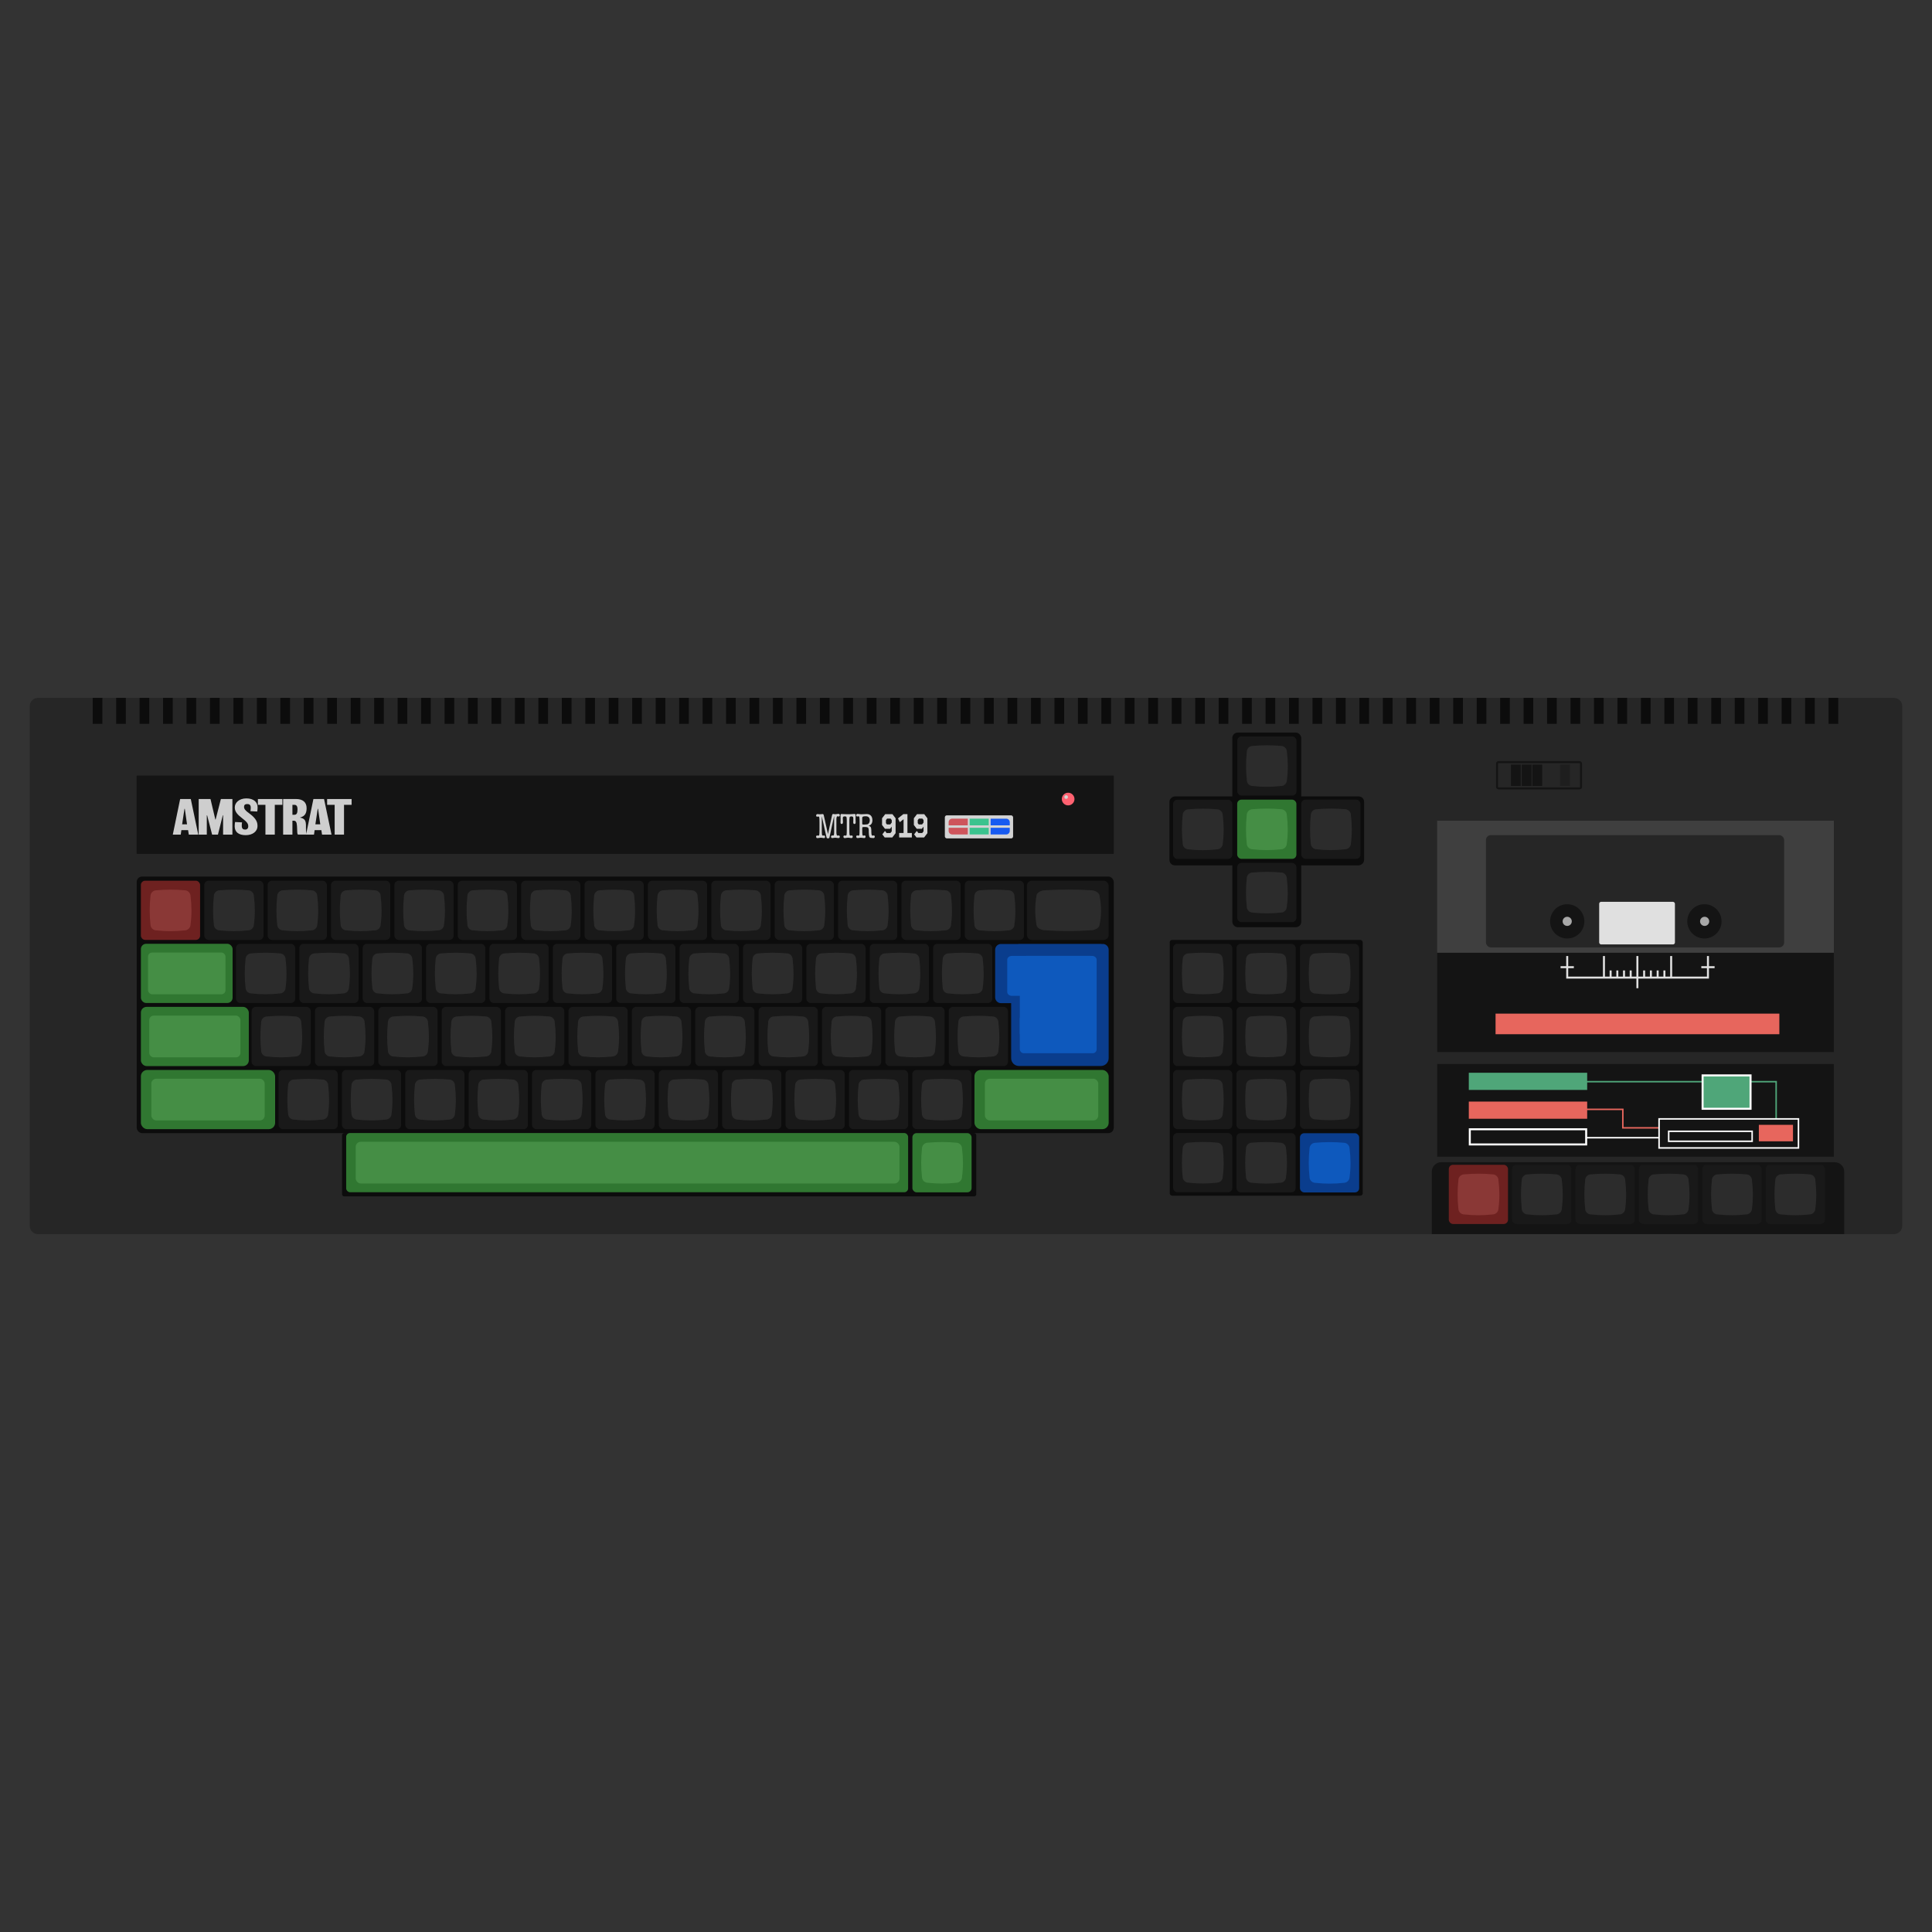 <?xml version="1.0" encoding="UTF-8"?>
<svg xmlns="http://www.w3.org/2000/svg" viewBox="0 0 1000 1000">
  <rect x="0" y="0" width="1000" height="1000" fill="#333333" stroke="none"/>
  <defs>
    <style>
      .cls-1 {
        stroke: #fff;
      }

      .cls-1, .cls-2, .cls-3, .cls-4, .cls-5 {
        fill: none;
      }

      .cls-1, .cls-2, .cls-3, .cls-4, .cls-5, .cls-6 {
        stroke-miterlimit: 10;
      }

      .cls-1, .cls-2, .cls-4 {
        stroke-width: .77px;
      }

      .cls-7 {
        fill: #2c2c2c;
      }

      .cls-8 {
        fill: #141414;
      }

      .cls-9 {
        fill: #ff6170;
      }

      .cls-10 {
        fill: #3f3f3f;
      }

      .cls-11, .cls-6 {
        fill: #0c0c0c;
      }

      .cls-12 {
        fill: #fff;
      }

      .cls-13 {
        fill: #1e1e1e;
      }

      .cls-14 {
        fill: #cecece;
      }

      .cls-15 {
        fill: #262626;
      }

      .cls-16 {
        fill: #e0e0e0;
      }

      .cls-17 {
        fill: #0e59bd;
      }

      .cls-18 {
        fill: #8a3836;
      }

      .cls-19 {
        fill: #d3d3d3;
      }

      .cls-20 {
        fill: #ce545b;
      }

      .cls-21 {
        fill: #6e2120;
      }

      .cls-22 {
        fill: #e7665d;
      }

      .cls-2 {
        stroke: #4fa679;
      }

      .cls-23 {
        fill: #a8a8a8;
      }

      .cls-24 {
        fill: #191919;
      }

      .cls-25 {
        fill: #4fa679;
      }

      .cls-26 {
        fill: #307731;
      }

      .cls-3 {
        stroke: #141414;
      }

      .cls-3, .cls-5 {
        stroke-width: 1.03px;
      }

      .cls-27 {
        fill: #3bc38e;
      }

      .cls-28 {
        fill: #0a3d8d;
      }

      .cls-29 {
        fill: #175af1;
      }

      .cls-4 {
        stroke: #e7665d;
      }

      .cls-5 {
        stroke: #e0e0e0;
      }

      .cls-6 {
        stroke: #0c0c0c;
        stroke-width: 2.07px;
      }

      .cls-30 {
        fill: #458e45;
      }
    </style>
  </defs>
  <g id="Words">
    <path class="cls-15" d="M984.6,365.53v268.96c0,2.38-1.93,4.3-4.3,4.3H19.69c-2.38,0-4.3-1.92-4.3-4.3v-268.96c0-2.38,1.92-4.31,4.3-4.31h960.61c2.37,0,4.3,1.93,4.3,4.31Z"/>
    <rect class="cls-11" x="70.76" y="453.7" width="505.72" height="132.81" rx="2.8" ry="2.8"/>
    <rect class="cls-11" x="605.45" y="486.5" width="99.9" height="132.37" rx="1.24" ry="1.24"/>
    <rect class="cls-11" x="637.84" y="379.17" width="35.69" height="100.75" rx="2.8" ry="2.8"/>
    <rect class="cls-11" x="637.84" y="379.69" width="35.69" height="100.75" rx="2.8" ry="2.8" transform="translate(225.62 1085.75) rotate(-90)"/>
    <rect class="cls-11" x="177.04" y="586.46" width="328.28" height="32.78" rx="1.12" ry="1.12"/>
    <path class="cls-8" d="M954.57,606.46v32.32h-213.48v-32.32c0-2.72,2.22-4.91,4.98-4.91h203.53c2.74,0,4.98,2.19,4.98,4.91Z"/>
    <g>
      <rect class="cls-21" x="72.93" y="455.86" width="30.64" height="30.64" rx="2.18" ry="2.18"/>
      <path class="cls-18" d="M95.56,481.56c-4.87.55-9.74.55-14.61,0-1.7,0-3.07-1.38-3.07-3.07-.52-4.85-.52-9.72,0-14.61,0-1.7,1.38-3.07,3.07-3.07,4.97-.43,9.85-.45,14.61,0,1.7,0,3.07,1.38,3.07,3.07.62,4.96.64,9.84,0,14.61,0,1.7-1.38,3.07-3.07,3.07Z"/>
    </g>
    <g>
      <rect class="cls-24" x="105.74" y="455.86" width="30.64" height="30.64" rx="2.18" ry="2.18"/>
      <path class="cls-7" d="M128.36,481.56c-4.87.55-9.74.55-14.61,0-1.7,0-3.07-1.38-3.07-3.07-.52-4.85-.52-9.72,0-14.61,0-1.7,1.38-3.07,3.07-3.07,4.97-.43,9.85-.45,14.61,0,1.7,0,3.07,1.38,3.07,3.07.62,4.96.64,9.84,0,14.61,0,1.7-1.38,3.07-3.07,3.07Z"/>
    </g>
    <g>
      <rect class="cls-24" x="138.54" y="455.86" width="30.64" height="30.64" rx="2.18" ry="2.18"/>
      <path class="cls-7" d="M161.16,481.56c-4.87.55-9.74.55-14.61,0-1.7,0-3.07-1.38-3.07-3.07-.52-4.85-.52-9.72,0-14.61,0-1.7,1.38-3.07,3.07-3.07,4.97-.43,9.85-.45,14.61,0,1.7,0,3.07,1.38,3.07,3.07.62,4.96.64,9.84,0,14.61,0,1.7-1.38,3.07-3.07,3.07Z"/>
    </g>
    <g>
      <rect class="cls-24" x="171.34" y="455.86" width="30.64" height="30.64" rx="2.18" ry="2.18"/>
      <path class="cls-7" d="M193.97,481.56c-4.87.55-9.74.55-14.61,0-1.7,0-3.07-1.38-3.07-3.07-.52-4.85-.52-9.72,0-14.61,0-1.7,1.38-3.07,3.07-3.07,4.97-.43,9.85-.45,14.61,0,1.7,0,3.07,1.38,3.07,3.07.62,4.96.64,9.84,0,14.61,0,1.7-1.38,3.07-3.07,3.07Z"/>
    </g>
    <g>
      <rect class="cls-24" x="204.15" y="455.86" width="30.64" height="30.64" rx="2.18" ry="2.18"/>
      <path class="cls-7" d="M226.77,481.56c-4.87.55-9.74.55-14.61,0-1.7,0-3.07-1.38-3.07-3.07-.52-4.85-.52-9.72,0-14.61,0-1.7,1.38-3.07,3.07-3.07,4.97-.43,9.85-.45,14.61,0,1.7,0,3.07,1.38,3.07,3.07.62,4.96.64,9.84,0,14.61,0,1.7-1.38,3.07-3.07,3.07Z"/>
    </g>
    <g>
      <rect class="cls-24" x="236.95" y="455.86" width="30.64" height="30.64" rx="2.18" ry="2.18"/>
      <path class="cls-7" d="M259.58,481.56c-4.87.55-9.74.55-14.61,0-1.7,0-3.07-1.38-3.07-3.07-.52-4.85-.52-9.72,0-14.61,0-1.7,1.38-3.07,3.07-3.07,4.97-.43,9.85-.45,14.61,0,1.7,0,3.07,1.38,3.07,3.07.62,4.96.64,9.84,0,14.61,0,1.7-1.38,3.07-3.07,3.07Z"/>
    </g>
    <g>
      <rect class="cls-21" x="749.9" y="602.9" width="30.64" height="30.64" rx="2.18" ry="2.18"/>
      <path class="cls-18" d="M772.53,628.59c-4.87.55-9.74.55-14.61,0-1.7,0-3.07-1.38-3.07-3.07-.52-4.85-.52-9.72,0-14.61,0-1.7,1.38-3.07,3.07-3.07,4.97-.43,9.85-.45,14.61,0,1.7,0,3.07,1.38,3.07,3.07.62,4.96.64,9.84,0,14.61,0,1.7-1.38,3.07-3.07,3.07Z"/>
    </g>
    <g>
      <rect class="cls-24" x="782.71" y="602.9" width="30.64" height="30.64" rx="2.18" ry="2.18"/>
      <path class="cls-7" d="M805.33,628.59c-4.87.55-9.74.55-14.61,0-1.7,0-3.07-1.38-3.07-3.07-.52-4.85-.52-9.72,0-14.61,0-1.7,1.38-3.07,3.07-3.07,4.97-.43,9.85-.45,14.61,0,1.7,0,3.07,1.38,3.07,3.07.62,4.96.64,9.84,0,14.61,0,1.7-1.38,3.07-3.07,3.07Z"/>
    </g>
    <g>
      <rect class="cls-24" x="815.51" y="602.9" width="30.64" height="30.64" rx="2.18" ry="2.18"/>
      <path class="cls-7" d="M838.14,628.59c-4.87.55-9.74.55-14.61,0-1.7,0-3.07-1.38-3.07-3.07-.52-4.85-.52-9.72,0-14.61,0-1.7,1.38-3.07,3.07-3.07,4.97-.43,9.85-.45,14.61,0,1.7,0,3.07,1.38,3.07,3.07.62,4.96.64,9.84,0,14.61,0,1.7-1.38,3.07-3.07,3.07Z"/>
    </g>
    <g>
      <rect class="cls-24" x="848.31" y="602.9" width="30.64" height="30.64" rx="2.18" ry="2.18"/>
      <path class="cls-7" d="M870.94,628.59c-4.87.55-9.74.55-14.61,0-1.7,0-3.07-1.38-3.07-3.07-.52-4.85-.52-9.72,0-14.61,0-1.7,1.38-3.07,3.07-3.07,4.97-.43,9.85-.45,14.61,0,1.7,0,3.07,1.38,3.07,3.07.62,4.96.64,9.84,0,14.61,0,1.7-1.38,3.07-3.07,3.07Z"/>
    </g>
    <g>
      <rect class="cls-24" x="881.12" y="602.9" width="30.64" height="30.64" rx="2.18" ry="2.18"/>
      <path class="cls-7" d="M903.74,628.59c-4.87.55-9.74.55-14.61,0-1.7,0-3.07-1.38-3.07-3.07-.52-4.85-.52-9.72,0-14.61,0-1.7,1.38-3.07,3.07-3.07,4.97-.43,9.85-.45,14.61,0,1.7,0,3.07,1.38,3.07,3.07.62,4.96.64,9.84,0,14.61,0,1.7-1.38,3.07-3.07,3.07Z"/>
    </g>
    <g>
      <rect class="cls-24" x="913.92" y="602.9" width="30.64" height="30.64" rx="2.18" ry="2.18"/>
      <path class="cls-7" d="M936.55,628.59c-4.87.55-9.74.55-14.61,0-1.7,0-3.07-1.38-3.07-3.07-.52-4.85-.52-9.72,0-14.61,0-1.7,1.38-3.07,3.07-3.07,4.97-.43,9.85-.45,14.61,0,1.7,0,3.07,1.38,3.07,3.07.62,4.96.64,9.84,0,14.61,0,1.7-1.38,3.07-3.07,3.07Z"/>
    </g>
    <g>
      <rect class="cls-24" x="269.76" y="455.86" width="30.64" height="30.64" rx="2.18" ry="2.18"/>
      <path class="cls-7" d="M292.38,481.56c-4.87.55-9.74.55-14.61,0-1.7,0-3.07-1.38-3.07-3.07-.52-4.85-.52-9.72,0-14.61,0-1.7,1.38-3.07,3.07-3.07,4.97-.43,9.85-.45,14.61,0,1.7,0,3.07,1.38,3.07,3.07.62,4.96.64,9.84,0,14.61,0,1.7-1.38,3.07-3.07,3.07Z"/>
    </g>
    <g>
      <rect class="cls-24" x="302.56" y="455.86" width="30.64" height="30.64" rx="2.18" ry="2.18"/>
      <path class="cls-7" d="M325.18,481.56c-4.87.55-9.74.55-14.61,0-1.7,0-3.07-1.38-3.07-3.07-.52-4.85-.52-9.72,0-14.61,0-1.7,1.38-3.07,3.07-3.07,4.97-.43,9.85-.45,14.61,0,1.7,0,3.07,1.38,3.07,3.07.62,4.96.64,9.84,0,14.61,0,1.7-1.38,3.07-3.07,3.07Z"/>
    </g>
    <g>
      <rect class="cls-24" x="335.36" y="455.86" width="30.64" height="30.64" rx="2.18" ry="2.18"/>
      <path class="cls-7" d="M357.99,481.56c-4.87.55-9.74.55-14.61,0-1.7,0-3.07-1.38-3.07-3.07-.52-4.85-.52-9.72,0-14.61,0-1.7,1.38-3.07,3.07-3.07,4.97-.43,9.85-.45,14.61,0,1.7,0,3.07,1.38,3.07,3.07.62,4.96.64,9.84,0,14.61,0,1.7-1.38,3.07-3.07,3.07Z"/>
    </g>
    <g>
      <rect class="cls-24" x="368.17" y="455.86" width="30.64" height="30.64" rx="2.18" ry="2.18"/>
      <path class="cls-7" d="M390.79,481.56c-4.87.55-9.74.55-14.61,0-1.7,0-3.07-1.38-3.07-3.07-.52-4.85-.52-9.72,0-14.61,0-1.7,1.38-3.07,3.07-3.07,4.97-.43,9.85-.45,14.61,0,1.7,0,3.07,1.38,3.07,3.07.62,4.96.64,9.84,0,14.61,0,1.7-1.38,3.07-3.07,3.07Z"/>
    </g>
    <g>
      <rect class="cls-24" x="400.97" y="455.86" width="30.64" height="30.64" rx="2.18" ry="2.18"/>
      <path class="cls-7" d="M423.6,481.56c-4.87.55-9.74.55-14.61,0-1.7,0-3.07-1.38-3.07-3.07-.52-4.85-.52-9.72,0-14.61,0-1.7,1.38-3.07,3.07-3.07,4.97-.43,9.85-.45,14.61,0,1.7,0,3.07,1.38,3.07,3.07.62,4.96.64,9.84,0,14.61,0,1.7-1.38,3.07-3.07,3.07Z"/>
    </g>
    <g>
      <rect class="cls-24" x="433.77" y="455.86" width="30.64" height="30.64" rx="2.18" ry="2.18"/>
      <path class="cls-7" d="M456.4,481.56c-4.87.55-9.74.55-14.61,0-1.7,0-3.07-1.38-3.07-3.07-.52-4.85-.52-9.72,0-14.61,0-1.7,1.38-3.07,3.07-3.07,4.97-.43,9.85-.45,14.61,0,1.7,0,3.07,1.38,3.07,3.07.62,4.96.64,9.84,0,14.61,0,1.7-1.38,3.07-3.07,3.07Z"/>
    </g>
    <g>
      <rect class="cls-24" x="466.58" y="455.86" width="30.64" height="30.64" rx="2.18" ry="2.18"/>
      <path class="cls-7" d="M489.2,481.56c-4.87.55-9.74.55-14.61,0-1.7,0-3.07-1.38-3.07-3.07-.52-4.85-.52-9.72,0-14.61,0-1.7,1.38-3.07,3.07-3.07,4.97-.43,9.85-.45,14.61,0,1.7,0,3.07,1.38,3.07,3.07.62,4.96.64,9.84,0,14.61,0,1.7-1.38,3.07-3.07,3.07Z"/>
    </g>
    <g>
      <rect class="cls-24" x="122.14" y="488.51" width="30.64" height="30.64" rx="2.18" ry="2.18"/>
      <path class="cls-7" d="M144.76,514.21c-4.87.55-9.74.55-14.61,0-1.7,0-3.07-1.38-3.07-3.07-.52-4.85-.52-9.72,0-14.61,0-1.7,1.38-3.07,3.07-3.07,4.97-.43,9.85-.45,14.61,0,1.7,0,3.07,1.38,3.07,3.07.62,4.96.64,9.84,0,14.61,0,1.7-1.38,3.07-3.07,3.07Z"/>
    </g>
    <g>
      <rect class="cls-24" x="154.94" y="488.51" width="30.64" height="30.64" rx="2.18" ry="2.18"/>
      <path class="cls-7" d="M177.57,514.21c-4.87.55-9.74.55-14.61,0-1.7,0-3.07-1.38-3.07-3.07-.52-4.85-.52-9.72,0-14.61,0-1.7,1.38-3.07,3.07-3.07,4.97-.43,9.85-.45,14.61,0,1.7,0,3.07,1.38,3.07,3.07.62,4.96.64,9.84,0,14.61,0,1.7-1.38,3.07-3.07,3.07Z"/>
    </g>
    <g>
      <rect class="cls-24" x="187.75" y="488.51" width="30.64" height="30.64" rx="2.18" ry="2.18"/>
      <path class="cls-7" d="M210.37,514.21c-4.87.55-9.74.55-14.61,0-1.7,0-3.07-1.38-3.07-3.07-.52-4.85-.52-9.72,0-14.61,0-1.7,1.38-3.07,3.07-3.07,4.97-.43,9.85-.45,14.61,0,1.7,0,3.07,1.38,3.07,3.07.62,4.96.64,9.84,0,14.61,0,1.7-1.38,3.07-3.07,3.07Z"/>
    </g>
    <g>
      <rect class="cls-24" x="220.55" y="488.51" width="30.64" height="30.64" rx="2.18" ry="2.18"/>
      <path class="cls-7" d="M243.17,514.21c-4.87.55-9.74.55-14.61,0-1.7,0-3.07-1.38-3.07-3.07-.52-4.85-.52-9.72,0-14.61,0-1.7,1.38-3.07,3.07-3.07,4.97-.43,9.85-.45,14.61,0,1.7,0,3.07,1.38,3.07,3.07.62,4.96.64,9.84,0,14.61,0,1.7-1.38,3.07-3.07,3.07Z"/>
    </g>
    <g>
      <rect class="cls-24" x="253.35" y="488.51" width="30.64" height="30.64" rx="2.18" ry="2.18"/>
      <path class="cls-7" d="M275.98,514.21c-4.87.55-9.74.55-14.61,0-1.7,0-3.07-1.38-3.07-3.07-.52-4.85-.52-9.72,0-14.61,0-1.7,1.38-3.07,3.07-3.07,4.97-.43,9.85-.45,14.61,0,1.7,0,3.07,1.38,3.07,3.07.62,4.96.64,9.84,0,14.61,0,1.7-1.38,3.07-3.07,3.07Z"/>
    </g>
    <g>
      <rect class="cls-24" x="286.16" y="488.51" width="30.64" height="30.64" rx="2.18" ry="2.18"/>
      <path class="cls-7" d="M308.78,514.21c-4.87.55-9.74.55-14.61,0-1.7,0-3.07-1.38-3.07-3.07-.52-4.85-.52-9.72,0-14.61,0-1.7,1.38-3.07,3.07-3.07,4.97-.43,9.85-.45,14.61,0,1.7,0,3.07,1.38,3.07,3.07.62,4.96.64,9.84,0,14.61,0,1.7-1.38,3.07-3.07,3.07Z"/>
    </g>
    <g>
      <rect class="cls-24" x="318.96" y="488.51" width="30.64" height="30.64" rx="2.18" ry="2.18"/>
      <path class="cls-7" d="M341.59,514.21c-4.87.55-9.74.55-14.61,0-1.7,0-3.07-1.38-3.07-3.07-.52-4.85-.52-9.72,0-14.61,0-1.7,1.38-3.07,3.07-3.07,4.97-.43,9.85-.45,14.61,0,1.7,0,3.07,1.38,3.07,3.07.62,4.96.64,9.84,0,14.61,0,1.7-1.38,3.07-3.07,3.07Z"/>
    </g>
    <g>
      <rect class="cls-24" x="351.76" y="488.51" width="30.64" height="30.64" rx="2.18" ry="2.18"/>
      <path class="cls-7" d="M374.39,514.21c-4.87.55-9.74.55-14.61,0-1.7,0-3.07-1.38-3.07-3.07-.52-4.85-.52-9.72,0-14.61,0-1.7,1.38-3.07,3.07-3.07,4.97-.43,9.85-.45,14.61,0,1.7,0,3.07,1.38,3.07,3.07.62,4.96.64,9.84,0,14.61,0,1.7-1.38,3.07-3.07,3.07Z"/>
    </g>
    <g>
      <rect class="cls-24" x="384.57" y="488.51" width="30.64" height="30.64" rx="2.18" ry="2.18"/>
      <path class="cls-7" d="M407.19,514.21c-4.87.55-9.74.55-14.61,0-1.7,0-3.07-1.38-3.07-3.07-.52-4.85-.52-9.72,0-14.61,0-1.7,1.38-3.07,3.07-3.07,4.97-.43,9.85-.45,14.61,0,1.7,0,3.07,1.38,3.07,3.07.62,4.96.64,9.84,0,14.61,0,1.7-1.38,3.07-3.07,3.07Z"/>
    </g>
    <g>
      <rect class="cls-24" x="417.37" y="488.51" width="30.64" height="30.64" rx="2.18" ry="2.18"/>
      <path class="cls-7" d="M440,514.21c-4.87.55-9.74.55-14.61,0-1.7,0-3.07-1.38-3.07-3.07-.52-4.85-.52-9.72,0-14.61,0-1.7,1.38-3.07,3.07-3.07,4.97-.43,9.85-.45,14.61,0,1.7,0,3.07,1.38,3.07,3.07.62,4.96.64,9.84,0,14.61,0,1.7-1.38,3.07-3.07,3.07Z"/>
    </g>
    <g>
      <rect class="cls-24" x="450.18" y="488.51" width="30.64" height="30.64" rx="2.18" ry="2.18"/>
      <path class="cls-7" d="M472.8,514.21c-4.87.55-9.74.55-14.61,0-1.7,0-3.07-1.38-3.07-3.07-.52-4.85-.52-9.72,0-14.61,0-1.7,1.38-3.07,3.07-3.07,4.97-.43,9.85-.45,14.61,0,1.7,0,3.07,1.38,3.07,3.07.62,4.96.64,9.84,0,14.61,0,1.7-1.38,3.07-3.07,3.07Z"/>
    </g>
    <g>
      <rect class="cls-24" x="482.98" y="488.51" width="30.64" height="30.64" rx="2.18" ry="2.18"/>
      <path class="cls-7" d="M505.61,514.21c-4.87.55-9.74.55-14.61,0-1.7,0-3.07-1.38-3.07-3.07-.52-4.85-.52-9.72,0-14.61,0-1.7,1.38-3.07,3.07-3.07,4.97-.43,9.85-.45,14.61,0,1.7,0,3.07,1.38,3.07,3.07.62,4.96.64,9.84,0,14.61,0,1.7-1.38,3.07-3.07,3.07Z"/>
    </g>
    <g>
      <rect class="cls-24" x="130.23" y="521.16" width="30.64" height="30.64" rx="2.18" ry="2.18"/>
      <path class="cls-7" d="M152.86,546.86c-4.87.55-9.74.55-14.61,0-1.7,0-3.07-1.38-3.07-3.07-.52-4.85-.52-9.72,0-14.61,0-1.7,1.38-3.07,3.07-3.07,4.97-.43,9.85-.45,14.61,0,1.7,0,3.07,1.38,3.07,3.07.62,4.96.64,9.84,0,14.61,0,1.7-1.38,3.07-3.07,3.07Z"/>
    </g>
    <g>
      <rect class="cls-24" x="163.04" y="521.16" width="30.64" height="30.64" rx="2.18" ry="2.18"/>
      <path class="cls-7" d="M185.66,546.86c-4.87.55-9.74.55-14.61,0-1.7,0-3.07-1.38-3.07-3.07-.52-4.85-.52-9.72,0-14.61,0-1.7,1.38-3.07,3.07-3.07,4.97-.43,9.85-.45,14.61,0,1.7,0,3.07,1.38,3.07,3.07.62,4.96.64,9.84,0,14.61,0,1.7-1.38,3.07-3.07,3.07Z"/>
    </g>
    <g>
      <rect class="cls-24" x="195.84" y="521.16" width="30.64" height="30.64" rx="2.18" ry="2.18"/>
      <path class="cls-7" d="M218.46,546.86c-4.87.55-9.74.55-14.61,0-1.7,0-3.07-1.38-3.07-3.07-.52-4.85-.52-9.72,0-14.61,0-1.7,1.38-3.07,3.07-3.07,4.97-.43,9.85-.45,14.61,0,1.7,0,3.07,1.38,3.07,3.07.62,4.96.64,9.84,0,14.61,0,1.7-1.38,3.07-3.07,3.07Z"/>
    </g>
    <g>
      <rect class="cls-24" x="228.64" y="521.16" width="30.64" height="30.64" rx="2.18" ry="2.18"/>
      <path class="cls-7" d="M251.27,546.86c-4.87.55-9.74.55-14.61,0-1.7,0-3.07-1.38-3.07-3.07-.52-4.85-.52-9.72,0-14.61,0-1.7,1.38-3.07,3.07-3.07,4.97-.43,9.85-.45,14.61,0,1.7,0,3.07,1.38,3.07,3.07.62,4.96.64,9.84,0,14.61,0,1.7-1.38,3.07-3.07,3.07Z"/>
    </g>
    <g>
      <rect class="cls-24" x="261.45" y="521.16" width="30.64" height="30.64" rx="2.18" ry="2.18"/>
      <path class="cls-7" d="M284.07,546.86c-4.87.55-9.74.55-14.61,0-1.7,0-3.07-1.38-3.07-3.07-.52-4.85-.52-9.72,0-14.61,0-1.7,1.38-3.07,3.07-3.07,4.97-.43,9.85-.45,14.61,0,1.7,0,3.07,1.38,3.07,3.07.62,4.96.64,9.84,0,14.61,0,1.7-1.38,3.07-3.07,3.07Z"/>
    </g>
    <g>
      <rect class="cls-24" x="294.25" y="521.16" width="30.64" height="30.64" rx="2.18" ry="2.18"/>
      <path class="cls-7" d="M316.88,546.86c-4.87.55-9.74.55-14.61,0-1.7,0-3.07-1.38-3.07-3.07-.52-4.85-.52-9.72,0-14.61,0-1.7,1.38-3.07,3.07-3.07,4.97-.43,9.85-.45,14.61,0,1.7,0,3.07,1.38,3.07,3.07.62,4.96.64,9.84,0,14.61,0,1.7-1.38,3.07-3.07,3.07Z"/>
    </g>
    <g>
      <rect class="cls-24" x="327.06" y="521.16" width="30.64" height="30.64" rx="2.18" ry="2.18"/>
      <path class="cls-7" d="M349.68,546.86c-4.87.55-9.74.55-14.61,0-1.7,0-3.07-1.38-3.07-3.07-.52-4.85-.52-9.72,0-14.61,0-1.7,1.38-3.07,3.07-3.07,4.97-.43,9.85-.45,14.61,0,1.7,0,3.07,1.38,3.07,3.07.62,4.96.64,9.84,0,14.61,0,1.7-1.38,3.07-3.07,3.07Z"/>
    </g>
    <g>
      <rect class="cls-24" x="359.86" y="521.16" width="30.64" height="30.64" rx="2.18" ry="2.18"/>
      <path class="cls-7" d="M382.48,546.86c-4.87.55-9.74.55-14.61,0-1.7,0-3.07-1.38-3.07-3.07-.52-4.85-.52-9.72,0-14.61,0-1.7,1.38-3.07,3.07-3.07,4.97-.43,9.85-.45,14.61,0,1.7,0,3.07,1.38,3.07,3.07.62,4.96.64,9.84,0,14.61,0,1.7-1.38,3.07-3.07,3.07Z"/>
    </g>
    <g>
      <rect class="cls-24" x="392.66" y="521.16" width="30.64" height="30.64" rx="2.18" ry="2.18"/>
      <path class="cls-7" d="M415.29,546.86c-4.87.55-9.74.55-14.61,0-1.7,0-3.07-1.38-3.07-3.07-.52-4.85-.52-9.72,0-14.61,0-1.7,1.38-3.07,3.07-3.07,4.97-.43,9.85-.45,14.61,0,1.7,0,3.07,1.38,3.07,3.07.62,4.96.64,9.84,0,14.61,0,1.7-1.38,3.07-3.07,3.07Z"/>
    </g>
    <g>
      <rect class="cls-24" x="425.47" y="521.16" width="30.64" height="30.64" rx="2.18" ry="2.18"/>
      <path class="cls-7" d="M448.09,546.86c-4.87.55-9.74.55-14.61,0-1.7,0-3.07-1.38-3.07-3.07-.52-4.85-.52-9.72,0-14.61,0-1.7,1.38-3.07,3.07-3.07,4.97-.43,9.85-.45,14.61,0,1.7,0,3.07,1.38,3.07,3.07.62,4.96.64,9.84,0,14.61,0,1.7-1.38,3.07-3.07,3.07Z"/>
    </g>
    <g>
      <rect class="cls-24" x="458.27" y="521.16" width="30.64" height="30.64" rx="2.18" ry="2.18"/>
      <path class="cls-7" d="M480.9,546.86c-4.87.55-9.74.55-14.61,0-1.7,0-3.07-1.38-3.07-3.07-.52-4.85-.52-9.72,0-14.61,0-1.7,1.38-3.07,3.07-3.07,4.97-.43,9.85-.45,14.61,0,1.7,0,3.07,1.38,3.07,3.07.62,4.96.64,9.84,0,14.61,0,1.7-1.38,3.07-3.07,3.07Z"/>
    </g>
    <g>
      <rect class="cls-24" x="144.17" y="553.81" width="30.64" height="30.64" rx="2.18" ry="2.18"/>
      <path class="cls-7" d="M166.8,579.51c-4.87.55-9.74.55-14.61,0-1.7,0-3.07-1.38-3.07-3.07-.52-4.85-.52-9.72,0-14.61,0-1.7,1.38-3.07,3.07-3.07,4.97-.43,9.85-.45,14.61,0,1.7,0,3.07,1.38,3.07,3.07.62,4.96.64,9.84,0,14.61,0,1.7-1.38,3.07-3.07,3.07Z"/>
    </g>
    <g>
      <rect class="cls-24" x="176.98" y="553.81" width="30.64" height="30.64" rx="2.18" ry="2.18"/>
      <path class="cls-7" d="M199.6,579.51c-4.87.55-9.74.55-14.61,0-1.7,0-3.07-1.38-3.07-3.07-.52-4.85-.52-9.72,0-14.61,0-1.7,1.38-3.07,3.07-3.07,4.97-.43,9.85-.45,14.61,0,1.7,0,3.07,1.38,3.07,3.07.62,4.96.64,9.84,0,14.61,0,1.7-1.38,3.07-3.07,3.07Z"/>
    </g>
    <g>
      <rect class="cls-24" x="209.78" y="553.81" width="30.64" height="30.64" rx="2.18" ry="2.18"/>
      <path class="cls-7" d="M232.4,579.51c-4.87.55-9.74.55-14.61,0-1.7,0-3.07-1.38-3.07-3.07-.52-4.85-.52-9.72,0-14.61,0-1.7,1.38-3.07,3.07-3.07,4.97-.43,9.85-.45,14.61,0,1.7,0,3.07,1.38,3.07,3.07.62,4.96.64,9.84,0,14.61,0,1.7-1.38,3.07-3.07,3.07Z"/>
    </g>
    <g>
      <rect class="cls-24" x="242.58" y="553.81" width="30.64" height="30.64" rx="2.18" ry="2.18"/>
      <path class="cls-7" d="M265.21,579.51c-4.87.55-9.74.55-14.61,0-1.7,0-3.07-1.38-3.07-3.07-.52-4.85-.52-9.72,0-14.61,0-1.7,1.38-3.07,3.07-3.07,4.97-.43,9.85-.45,14.61,0,1.7,0,3.07,1.38,3.07,3.07.62,4.96.64,9.84,0,14.61,0,1.7-1.38,3.07-3.07,3.07Z"/>
    </g>
    <g>
      <rect class="cls-24" x="275.39" y="553.81" width="30.64" height="30.64" rx="2.18" ry="2.18"/>
      <path class="cls-7" d="M298.01,579.51c-4.87.55-9.74.55-14.61,0-1.7,0-3.07-1.38-3.07-3.07-.52-4.85-.52-9.72,0-14.61,0-1.7,1.38-3.07,3.07-3.07,4.97-.43,9.85-.45,14.61,0,1.7,0,3.07,1.38,3.07,3.07.62,4.96.64,9.84,0,14.61,0,1.7-1.38,3.07-3.07,3.07Z"/>
    </g>
    <g>
      <rect class="cls-24" x="308.19" y="553.81" width="30.64" height="30.64" rx="2.18" ry="2.18"/>
      <path class="cls-7" d="M330.82,579.51c-4.87.55-9.74.55-14.61,0-1.7,0-3.07-1.38-3.07-3.07-.52-4.85-.52-9.72,0-14.61,0-1.7,1.38-3.07,3.07-3.07,4.97-.43,9.85-.45,14.61,0,1.7,0,3.07,1.38,3.07,3.07.62,4.96.64,9.84,0,14.61,0,1.7-1.38,3.07-3.07,3.07Z"/>
    </g>
    <g>
      <rect class="cls-24" x="341" y="553.81" width="30.64" height="30.64" rx="2.18" ry="2.18"/>
      <path class="cls-7" d="M363.62,579.51c-4.87.55-9.74.55-14.61,0-1.7,0-3.07-1.38-3.07-3.07-.52-4.85-.52-9.72,0-14.61,0-1.7,1.38-3.07,3.07-3.07,4.97-.43,9.85-.45,14.61,0,1.7,0,3.07,1.38,3.07,3.07.62,4.96.64,9.84,0,14.61,0,1.7-1.38,3.07-3.07,3.07Z"/>
    </g>
    <g>
      <rect class="cls-24" x="373.8" y="553.81" width="30.64" height="30.64" rx="2.18" ry="2.18"/>
      <path class="cls-7" d="M396.42,579.51c-4.87.55-9.74.55-14.61,0-1.7,0-3.07-1.38-3.07-3.07-.52-4.85-.52-9.72,0-14.61,0-1.7,1.38-3.07,3.07-3.07,4.97-.43,9.85-.45,14.61,0,1.7,0,3.07,1.38,3.07,3.07.62,4.96.64,9.84,0,14.61,0,1.7-1.38,3.07-3.07,3.07Z"/>
    </g>
    <g>
      <rect class="cls-24" x="406.6" y="553.81" width="30.64" height="30.64" rx="2.18" ry="2.18"/>
      <path class="cls-7" d="M429.23,579.51c-4.87.55-9.74.55-14.61,0-1.7,0-3.07-1.38-3.07-3.07-.52-4.85-.52-9.72,0-14.61,0-1.7,1.38-3.07,3.07-3.07,4.97-.43,9.85-.45,14.61,0,1.7,0,3.07,1.38,3.07,3.07.62,4.96.64,9.84,0,14.61,0,1.7-1.38,3.07-3.07,3.07Z"/>
    </g>
    <g>
      <rect class="cls-24" x="439.41" y="553.81" width="30.64" height="30.64" rx="2.18" ry="2.18"/>
      <path class="cls-7" d="M462.03,579.51c-4.87.55-9.74.55-14.61,0-1.7,0-3.07-1.38-3.07-3.07-.52-4.85-.52-9.72,0-14.61,0-1.7,1.38-3.07,3.07-3.07,4.97-.43,9.85-.45,14.61,0,1.7,0,3.07,1.38,3.07,3.07.62,4.96.64,9.84,0,14.61,0,1.7-1.38,3.07-3.07,3.07Z"/>
    </g>
    <g>
      <rect class="cls-24" x="472.21" y="553.81" width="30.64" height="30.64" rx="2.18" ry="2.18"/>
      <path class="cls-7" d="M494.84,579.51c-4.87.55-9.74.55-14.61,0-1.7,0-3.07-1.38-3.07-3.07-.52-4.85-.52-9.72,0-14.61,0-1.7,1.38-3.07,3.07-3.07,4.97-.43,9.85-.45,14.61,0,1.7,0,3.07,1.38,3.07,3.07.62,4.96.64,9.84,0,14.61,0,1.7-1.38,3.07-3.07,3.07Z"/>
    </g>
    <rect class="cls-26" x="472.25" y="586.5" width="30.64" height="30.64" rx="2.18" ry="2.18"/>
    <rect class="cls-26" x="504.38" y="553.81" width="69.47" height="30.64" rx="3.28" ry="3.28"/>
    <path class="cls-28" d="M570.84,488.6h-.59c-.14-.01-.27-.04-.41-.04h-42.45c-.14,0-.27.03-.41.04h-8.88c-1.66,0-3.01,1.35-3.01,3.01v24.61c0,1.66,1.35,3.01,3.01,3.01h5.27v28.51c0,2.22,1.8,4.01,4.01,4.01h42.45c2.22,0,4.01-1.8,4.01-4.01v-56.14c0-1.66-1.35-3.01-3.01-3.01Z"/>
    <path class="cls-17" d="M565.24,494.78h-.46c-.11,0-.21-.03-.32-.03h-33.44c-.11,0-.21.02-.32.03h-6.99c-1.31,0-2.37.91-2.37,2.03v16.61c0,1.12,1.06,2.03,2.37,2.03h4.15v19.25c0,1.5,1.42,2.71,3.16,2.71h33.44c1.75,0,3.16-1.21,3.16-2.71v-37.9c0-1.12-1.06-2.03-2.37-2.03Z"/>
    <rect class="cls-30" x="509.78" y="558.34" width="58.68" height="21.59" rx="2.53" ry="2.53"/>
    <rect class="cls-17" x="527.85" y="525.27" width="39.76" height="19.88" rx="2" ry="2"/>
    <rect class="cls-26" x="72.93" y="553.81" width="69.47" height="30.64" rx="3.28" ry="3.28"/>
    <rect class="cls-30" x="78.33" y="558.34" width="58.68" height="21.59" rx="2.53" ry="2.53"/>
    <rect class="cls-26" x="179.18" y="586.46" width="290.86" height="30.64" rx="1.98" ry="1.98"/>
    <rect class="cls-30" x="184.11" y="590.99" width="281.47" height="21.59" rx="2.61" ry="2.61"/>
    <rect class="cls-26" x="72.93" y="521.16" width="55.85" height="30.64" rx="2.94" ry="2.94"/>
    <rect class="cls-30" x="77.27" y="525.69" width="47.17" height="21.59" rx="2.27" ry="2.27"/>
    <rect class="cls-26" x="72.93" y="488.51" width="47.46" height="30.64" rx="2.71" ry="2.71"/>
    <rect class="cls-30" x="76.62" y="493.04" width="40.09" height="21.59" rx="2.09" ry="2.09"/>
    <path class="cls-30" d="M494.88,612.2c-4.87.55-9.74.55-14.61,0-1.7,0-3.07-1.38-3.07-3.07-.52-4.85-.52-9.72,0-14.61,0-1.7,1.38-3.07,3.07-3.07,4.97-.43,9.85-.45,14.61,0,1.7,0,3.07,1.38,3.07,3.07.62,4.96.64,9.84,0,14.61,0,1.7-1.38,3.07-3.07,3.07Z"/>
    <g>
      <rect class="cls-24" x="491.07" y="521.16" width="30.64" height="30.64" rx="2.18" ry="2.18"/>
      <path class="cls-7" d="M513.7,546.86c-4.87.55-9.74.55-14.61,0-1.7,0-3.07-1.38-3.07-3.07-.52-4.85-.52-9.72,0-14.61,0-1.7,1.38-3.07,3.07-3.07,4.97-.43,9.85-.45,14.61,0,1.7,0,3.07,1.38,3.07,3.07.62,4.96.64,9.84,0,14.61,0,1.7-1.38,3.07-3.07,3.07Z"/>
    </g>
    <g>
      <rect class="cls-24" x="499.38" y="455.86" width="30.64" height="30.64" rx="2.18" ry="2.18"/>
      <path class="cls-7" d="M522.01,481.56c-4.87.55-9.74.55-14.61,0-1.7,0-3.07-1.38-3.07-3.07-.52-4.85-.52-9.72,0-14.61,0-1.7,1.38-3.07,3.07-3.07,4.97-.43,9.85-.45,14.61,0,1.7,0,3.07,1.38,3.07,3.07.62,4.96.64,9.84,0,14.61,0,1.7-1.38,3.07-3.07,3.07Z"/>
    </g>
    <g>
      <rect class="cls-24" x="640.41" y="381.15" width="30.64" height="30.64" rx="2.18" ry="2.18"/>
      <path class="cls-7" d="M663.03,406.84c-4.87.55-9.74.55-14.61,0-1.7,0-3.07-1.38-3.07-3.07-.52-4.85-.52-9.72,0-14.61,0-1.7,1.38-3.07,3.07-3.07,4.97-.43,9.85-.45,14.61,0,1.7,0,3.07,1.38,3.07,3.07.62,4.96.64,9.84,0,14.61,0,1.7-1.38,3.07-3.07,3.07Z"/>
    </g>
    <g>
      <rect class="cls-24" x="640.37" y="446.65" width="30.64" height="30.64" rx="2.18" ry="2.18"/>
      <path class="cls-7" d="M662.99,472.35c-4.87.55-9.74.55-14.61,0-1.7,0-3.07-1.38-3.07-3.07-.52-4.85-.52-9.72,0-14.61,0-1.7,1.38-3.07,3.07-3.07,4.97-.43,9.85-.45,14.61,0,1.7,0,3.07,1.38,3.07,3.07.62,4.96.64,9.84,0,14.61,0,1.7-1.38,3.07-3.07,3.07Z"/>
    </g>
    <g>
      <rect class="cls-24" x="607.2" y="488.51" width="30.64" height="30.64" rx="2.18" ry="2.18"/>
      <path class="cls-7" d="M629.83,514.21c-4.87.55-9.74.55-14.61,0-1.7,0-3.07-1.38-3.07-3.07-.52-4.85-.52-9.72,0-14.61,0-1.7,1.38-3.07,3.07-3.07,4.97-.43,9.85-.45,14.61,0,1.7,0,3.07,1.38,3.07,3.07.62,4.96.64,9.84,0,14.61,0,1.7-1.38,3.07-3.07,3.07Z"/>
    </g>
    <g>
      <rect class="cls-24" x="607.2" y="521.16" width="30.64" height="30.64" rx="2.18" ry="2.18"/>
      <path class="cls-7" d="M629.83,546.86c-4.87.55-9.74.55-14.61,0-1.7,0-3.07-1.38-3.07-3.07-.52-4.85-.52-9.72,0-14.61,0-1.7,1.38-3.07,3.07-3.07,4.97-.43,9.85-.45,14.61,0,1.7,0,3.07,1.38,3.07,3.07.62,4.96.64,9.84,0,14.61,0,1.7-1.38,3.07-3.07,3.07Z"/>
    </g>
    <g>
      <rect class="cls-24" x="607.2" y="553.81" width="30.64" height="30.64" rx="2.18" ry="2.18"/>
      <path class="cls-7" d="M629.83,579.51c-4.87.55-9.74.55-14.61,0-1.7,0-3.07-1.38-3.07-3.07-.52-4.85-.52-9.72,0-14.61,0-1.7,1.38-3.07,3.07-3.07,4.97-.43,9.85-.45,14.61,0,1.7,0,3.07,1.38,3.07,3.07.62,4.96.64,9.84,0,14.61,0,1.7-1.38,3.07-3.07,3.07Z"/>
    </g>
    <g>
      <rect class="cls-24" x="607.2" y="586.46" width="30.64" height="30.64" rx="2.18" ry="2.18"/>
      <path class="cls-7" d="M629.83,612.16c-4.87.55-9.74.55-14.61,0-1.7,0-3.07-1.38-3.07-3.07-.52-4.85-.52-9.72,0-14.61,0-1.7,1.38-3.07,3.07-3.07,4.97-.43,9.85-.45,14.61,0,1.7,0,3.07,1.38,3.07,3.07.62,4.96.64,9.84,0,14.61,0,1.7-1.38,3.07-3.07,3.07Z"/>
    </g>
    <g>
      <rect class="cls-24" x="639.97" y="586.5" width="30.64" height="30.64" rx="2.18" ry="2.18"/>
      <path class="cls-7" d="M662.59,612.2c-4.87.55-9.74.55-14.61,0-1.7,0-3.07-1.38-3.07-3.07-.52-4.85-.52-9.72,0-14.61,0-1.7,1.38-3.07,3.07-3.07,4.97-.43,9.85-.45,14.61,0,1.7,0,3.07,1.38,3.07,3.07.62,4.96.64,9.84,0,14.61,0,1.7-1.38,3.07-3.07,3.07Z"/>
    </g>
    <g>
      <rect class="cls-24" x="639.97" y="553.81" width="30.64" height="30.64" rx="2.18" ry="2.18"/>
      <path class="cls-7" d="M662.59,579.51c-4.87.55-9.74.55-14.61,0-1.7,0-3.07-1.38-3.07-3.07-.52-4.85-.52-9.72,0-14.61,0-1.7,1.38-3.07,3.07-3.07,4.97-.43,9.85-.45,14.61,0,1.7,0,3.07,1.38,3.07,3.07.62,4.96.64,9.84,0,14.61,0,1.7-1.38,3.07-3.07,3.07Z"/>
    </g>
    <g>
      <rect class="cls-24" x="640.01" y="521.12" width="30.64" height="30.64" rx="2.18" ry="2.18"/>
      <path class="cls-7" d="M662.63,546.82c-4.87.55-9.74.55-14.61,0-1.7,0-3.07-1.38-3.07-3.07-.52-4.85-.52-9.72,0-14.61,0-1.7,1.38-3.07,3.07-3.07,4.97-.43,9.85-.45,14.61,0,1.7,0,3.07,1.38,3.07,3.07.62,4.96.64,9.84,0,14.61,0,1.7-1.38,3.07-3.07,3.07Z"/>
    </g>
    <g>
      <rect class="cls-24" x="640.01" y="488.55" width="30.64" height="30.64" rx="2.18" ry="2.18"/>
      <path class="cls-7" d="M662.63,514.25c-4.87.55-9.74.55-14.61,0-1.7,0-3.07-1.38-3.07-3.07-.52-4.85-.52-9.72,0-14.61,0-1.7,1.38-3.07,3.07-3.07,4.97-.43,9.85-.45,14.61,0,1.7,0,3.07,1.38,3.07,3.07.62,4.96.64,9.84,0,14.61,0,1.7-1.38,3.07-3.07,3.07Z"/>
    </g>
    <g>
      <rect class="cls-24" x="672.86" y="488.55" width="30.64" height="30.64" rx="2.18" ry="2.18"/>
      <path class="cls-7" d="M695.48,514.25c-4.87.55-9.74.55-14.61,0-1.7,0-3.07-1.38-3.07-3.07-.52-4.85-.52-9.72,0-14.61,0-1.7,1.38-3.07,3.07-3.07,4.97-.43,9.85-.45,14.61,0,1.7,0,3.07,1.38,3.07,3.07.62,4.96.64,9.84,0,14.61,0,1.7-1.38,3.07-3.07,3.07Z"/>
    </g>
    <g>
      <rect class="cls-24" x="672.86" y="521.12" width="30.64" height="30.64" rx="2.18" ry="2.18"/>
      <path class="cls-7" d="M695.48,546.82c-4.87.55-9.74.55-14.61,0-1.7,0-3.07-1.38-3.07-3.07-.52-4.85-.52-9.72,0-14.61,0-1.7,1.38-3.07,3.07-3.07,4.97-.43,9.85-.45,14.61,0,1.7,0,3.07,1.38,3.07,3.07.62,4.96.64,9.84,0,14.61,0,1.7-1.38,3.07-3.07,3.07Z"/>
    </g>
    <g>
      <rect class="cls-24" x="672.86" y="553.69" width="30.64" height="30.64" rx="2.18" ry="2.18"/>
      <path class="cls-7" d="M695.48,579.39c-4.87.55-9.74.55-14.61,0-1.7,0-3.07-1.38-3.07-3.07-.52-4.85-.52-9.72,0-14.61,0-1.7,1.38-3.07,3.07-3.07,4.97-.43,9.85-.45,14.61,0,1.7,0,3.07,1.38,3.07,3.07.62,4.96.64,9.84,0,14.61,0,1.7-1.38,3.07-3.07,3.07Z"/>
    </g>
    <rect class="cls-28" x="672.86" y="586.55" width="30.64" height="30.64" rx="2.18" ry="2.18"/>
    <path class="cls-17" d="M695.48,612.24c-4.87.55-9.74.55-14.61,0-1.7,0-3.07-1.38-3.07-3.07-.52-4.85-.52-9.72,0-14.61,0-1.7,1.38-3.07,3.07-3.07,4.97-.43,9.85-.45,14.61,0,1.7,0,3.07,1.38,3.07,3.07.62,4.96.64,9.84,0,14.61,0,1.7-1.38,3.07-3.07,3.07Z"/>
    <g>
      <rect class="cls-24" x="673.53" y="413.9" width="30.64" height="30.64" rx="2.18" ry="2.18"/>
      <path class="cls-7" d="M696.15,439.6c-4.87.55-9.74.55-14.61,0-1.7,0-3.07-1.38-3.07-3.07-.52-4.85-.52-9.72,0-14.61,0-1.7,1.38-3.07,3.07-3.07,4.97-.43,9.85-.45,14.61,0,1.7,0,3.07,1.38,3.07,3.07.62,4.96.64,9.84,0,14.61,0,1.7-1.38,3.07-3.07,3.07Z"/>
    </g>
    <g>
      <rect class="cls-24" x="607.2" y="413.94" width="30.64" height="30.64" rx="2.18" ry="2.18"/>
      <path class="cls-7" d="M629.83,439.64c-4.87.55-9.74.55-14.61,0-1.7,0-3.07-1.38-3.07-3.07-.52-4.85-.52-9.72,0-14.61,0-1.7,1.38-3.07,3.07-3.07,4.97-.43,9.85-.45,14.61,0,1.7,0,3.07,1.38,3.07,3.07.62,4.96.64,9.84,0,14.61,0,1.7-1.38,3.07-3.07,3.07Z"/>
    </g>
    <rect class="cls-26" x="640.37" y="413.9" width="30.64" height="30.64" rx="2.18" ry="2.18"/>
    <path class="cls-30" d="M662.99,439.6c-4.87.55-9.74.55-14.61,0-1.7,0-3.07-1.38-3.07-3.07-.52-4.85-.52-9.72,0-14.61,0-1.7,1.38-3.07,3.07-3.07,4.97-.43,9.85-.45,14.61,0,1.7,0,3.07,1.38,3.07,3.07.62,4.96.64,9.84,0,14.61,0,1.7-1.38,3.07-3.07,3.07Z"/>
    <g>
      <rect class="cls-24" x="531.52" y="455.86" width="42.33" height="30.64" rx="2.56" ry="2.56"/>
      <path class="cls-7" d="M564.32,481.52c-7.68.55-15.35.55-23.03,0-2.67,0-4.84-1.38-4.84-3.07-.82-4.85-.82-9.72,0-14.61,0-1.7,2.17-3.07,4.84-3.07,7.84-.43,15.52-.45,23.03,0,2.67,0,4.84,1.38,4.84,3.07.97,4.96,1.01,9.84,0,14.61,0,1.7-2.17,3.07-4.84,3.07Z"/>
    </g>
    <rect class="cls-8" x="743.88" y="550.74" width="205.31" height="47.97"/>
    <rect class="cls-25" x="760.25" y="555.26" width="61.27" height="8.89"/>
    <rect class="cls-22" x="760.25" y="570.18" width="61.27" height="8.89"/>
    <rect class="cls-8" x="743.88" y="493.12" width="205.31" height="51.43"/>
    <rect class="cls-22" x="774.1" y="524.65" width="146.89" height="10.66"/>
    <rect class="cls-22" x="910.38" y="582.21" width="17.67" height="8.53"/>
    <path class="cls-12" d="M820.48,585.02v6.82h-59.2v-6.82h59.2M821.52,583.99h-61.27v8.89h61.27v-8.89h0Z"/>
    <polyline class="cls-2" points="821.15 559.88 919.33 559.88 919.33 578.99"/>
    <g>
      <rect class="cls-25" x="881.26" y="556.63" width="24.82" height="17.27"/>
      <path class="cls-12" d="M905.55,557.15v16.23h-23.77v-16.23h23.77M906.6,556.1h-25.86v18.32h25.86v-18.32h0Z"/>
    </g>
    <polyline class="cls-4" points="821.15 574.2 839.97 574.2 839.97 583.77 858.68 583.77"/>
    <line class="cls-1" x1="821.15" y1="588.88" x2="858.68" y2="588.88"/>
    <path class="cls-12" d="M930.49,579.53v14.25h-71.37v-14.25h71.37M931.27,578.75h-72.93v15.82h72.93v-15.82h0Z"/>
    <path class="cls-12" d="M906.52,585.94v4.39h-42.42v-4.39h42.42M907.29,585.17h-43.97v5.94h43.97v-5.94h0Z"/>
    <rect class="cls-8" x="70.72" y="401.42" width="505.76" height="40.56"/>
    <rect class="cls-10" x="743.88" y="424.73" width="205.31" height="68.39"/>
    <rect class="cls-15" x="769.12" y="432.26" width="154.35" height="58.11" rx="2.53" ry="2.53"/>
    <rect class="cls-16" x="827.73" y="466.78" width="39.21" height="22.06" rx="1.01" ry="1.01"/>
    <circle class="cls-8" cx="882.2" cy="476.89" r="8.87"/>
    <circle class="cls-8" cx="811.19" cy="476.89" r="8.87"/>
    <circle class="cls-23" cx="811.19" cy="476.89" r="2.37"/>
    <circle class="cls-23" cx="882.32" cy="476.89" r="2.37"/>
    <polyline class="cls-5" points="811.19 494.84 811.19 506 884.03 506 884.03 494.84"/>
    <line class="cls-5" x1="807.75" y1="500.61" x2="814.62" y2="500.61"/>
    <line class="cls-5" x1="847.51" y1="511.5" x2="847.51" y2="494.84"/>
    <line class="cls-5" x1="864.99" y1="506" x2="864.99" y2="494.84"/>
    <line class="cls-5" x1="861.49" y1="505.71" x2="861.49" y2="502.3"/>
    <line class="cls-5" x1="858" y1="505.71" x2="858" y2="502.3"/>
    <line class="cls-5" x1="854.5" y1="505.71" x2="854.5" y2="502.3"/>
    <line class="cls-5" x1="851" y1="505.71" x2="851" y2="502.3"/>
    <line class="cls-5" x1="844.05" y1="505.71" x2="844.05" y2="502.3"/>
    <line class="cls-5" x1="840.59" y1="505.71" x2="840.59" y2="502.3"/>
    <line class="cls-5" x1="837.13" y1="505.71" x2="837.13" y2="502.3"/>
    <line class="cls-5" x1="833.66" y1="505.71" x2="833.66" y2="502.3"/>
    <line class="cls-5" x1="830.2" y1="506" x2="830.2" y2="494.84"/>
    <line class="cls-5" x1="880.6" y1="500.61" x2="887.47" y2="500.61"/>
    <path class="cls-15" d="M746.27,414.84h200.52c1.32,0,2.39,1.07,2.39,2.39v7.5h-205.31v-7.5c0-1.32,1.07-2.39,2.39-2.39Z"/>
    <rect class="cls-3" x="774.86" y="394.49" width="43.49" height="13.57" rx=".73" ry=".73"/>
    <rect class="cls-13" x="807.54" y="395.75" width="5.07" height="11.05"/>
    <rect class="cls-8" x="782.08" y="395.75" width="5.07" height="11.05"/>
    <rect class="cls-8" x="787.68" y="395.75" width="5.07" height="11.05"/>
    <rect class="cls-8" x="793.16" y="395.75" width="5.07" height="11.05"/>
    <rect class="cls-19" x="489.05" y="422.02" width="35.33" height="11.94" rx="1.03" ry="1.03"/>
    <path class="cls-20" d="M492.85,423.74h8.08v3.46h-9.91v-1.64c0-1.01.82-1.83,1.83-1.83Z"/>
    <path class="cls-20" d="M491.02,428.45h9.91v3.46h-8.08c-1.01,0-1.83-.82-1.83-1.83v-1.64h0Z"/>
    <path class="cls-29" d="M512.75,423.74h9.91v3.46h-8.08c-1.01,0-1.83-.82-1.83-1.83v-1.64h0Z" transform="translate(1035.4 850.95) rotate(-180)"/>
    <path class="cls-29" d="M514.58,428.45h8.08v3.46h-9.91v-1.64c0-1.01.82-1.83,1.83-1.83Z" transform="translate(1035.4 860.36) rotate(-180)"/>
    <rect class="cls-27" x="501.86" y="423.74" width="9.91" height="3.46"/>
    <rect class="cls-27" x="501.86" y="428.45" width="9.91" height="3.46"/>
    <g>
      <rect class="cls-6" x="49.01" y="362.25" width="2.94" height="11.38"/>
      <rect class="cls-6" x="486.12" y="362.25" width="2.93" height="11.38"/>
      <rect class="cls-6" x="473.98" y="362.25" width="2.92" height="11.38"/>
      <rect class="cls-6" x="461.83" y="362.25" width="2.93" height="11.38"/>
      <rect class="cls-6" x="449.69" y="362.25" width="2.94" height="11.38"/>
      <rect class="cls-6" x="437.55" y="362.25" width="2.93" height="11.38"/>
      <rect class="cls-6" x="425.4" y="362.25" width="2.94" height="11.38"/>
      <rect class="cls-6" x="413.27" y="362.25" width="2.93" height="11.38"/>
      <rect class="cls-6" x="401.12" y="362.25" width="2.93" height="11.38"/>
      <rect class="cls-6" x="388.98" y="362.25" width="2.93" height="11.38"/>
      <rect class="cls-6" x="376.84" y="362.25" width="2.93" height="11.38"/>
      <rect class="cls-6" x="364.7" y="362.25" width="2.92" height="11.38"/>
      <rect class="cls-6" x="352.55" y="362.25" width="2.93" height="11.38"/>
      <rect class="cls-6" x="340.42" y="362.25" width="2.92" height="11.38"/>
      <rect class="cls-6" x="328.27" y="362.25" width="2.93" height="11.38"/>
      <rect class="cls-6" x="316.13" y="362.25" width="2.93" height="11.38"/>
      <rect class="cls-6" x="303.99" y="362.25" width="2.93" height="11.38"/>
      <rect class="cls-6" x="291.84" y="362.25" width="2.94" height="11.38"/>
      <rect class="cls-6" x="279.7" y="362.25" width="2.93" height="11.38"/>
      <rect class="cls-6" x="595.39" y="362.25" width="2.94" height="11.38"/>
      <rect class="cls-6" x="583.25" y="362.25" width="2.93" height="11.38"/>
      <rect class="cls-6" x="571.1" y="362.25" width="2.94" height="11.38"/>
      <rect class="cls-6" x="558.97" y="362.25" width="2.93" height="11.38"/>
      <rect class="cls-6" x="194.71" y="362.25" width="2.94" height="11.38"/>
      <rect class="cls-6" x="182.57" y="362.25" width="2.93" height="11.38"/>
      <rect class="cls-6" x="170.42" y="362.25" width="2.94" height="11.38"/>
      <rect class="cls-6" x="158.29" y="362.25" width="2.93" height="11.38"/>
      <rect class="cls-6" x="146.14" y="362.25" width="2.94" height="11.38"/>
      <rect class="cls-6" x="134" y="362.25" width="2.93" height="11.38"/>
      <rect class="cls-6" x="121.87" y="362.25" width="2.92" height="11.38"/>
      <rect class="cls-6" x="109.72" y="362.25" width="2.93" height="11.38"/>
      <rect class="cls-6" x="97.58" y="362.25" width="2.92" height="11.38"/>
      <rect class="cls-6" x="85.44" y="362.25" width="2.93" height="11.38"/>
      <rect class="cls-6" x="73.29" y="362.25" width="2.94" height="11.38"/>
      <rect class="cls-6" x="61.15" y="362.25" width="2.93" height="11.38"/>
      <rect class="cls-6" x="546.82" y="362.25" width="2.94" height="11.38"/>
      <rect class="cls-6" x="534.68" y="362.25" width="2.93" height="11.38"/>
      <rect class="cls-6" x="522.54" y="362.25" width="2.94" height="11.38"/>
      <rect class="cls-6" x="510.4" y="362.25" width="2.93" height="11.38"/>
      <rect class="cls-6" x="498.26" y="362.25" width="2.92" height="11.38"/>
      <rect class="cls-6" x="898.93" y="362.25" width="2.93" height="11.38"/>
      <rect class="cls-6" x="886.79" y="362.25" width="2.94" height="11.38"/>
      <rect class="cls-6" x="874.65" y="362.25" width="2.93" height="11.38"/>
      <rect class="cls-6" x="862.51" y="362.25" width="2.92" height="11.38"/>
      <rect class="cls-6" x="850.37" y="362.25" width="2.93" height="11.38"/>
      <rect class="cls-6" x="838.23" y="362.25" width="2.92" height="11.38"/>
      <rect class="cls-6" x="826.08" y="362.25" width="2.93" height="11.38"/>
      <rect class="cls-6" x="813.94" y="362.25" width="2.94" height="11.38"/>
      <rect class="cls-6" x="801.8" y="362.25" width="2.93" height="11.38"/>
      <rect class="cls-6" x="777.52" y="362.25" width="2.93" height="11.38"/>
      <rect class="cls-6" x="753.23" y="362.25" width="2.93" height="11.38"/>
      <rect class="cls-6" x="728.95" y="362.25" width="2.93" height="11.38"/>
      <rect class="cls-6" x="704.67" y="362.25" width="2.93" height="11.38"/>
      <rect class="cls-6" x="680.38" y="362.25" width="2.93" height="11.38"/>
      <rect class="cls-6" x="656.1" y="362.25" width="2.93" height="11.38"/>
      <rect class="cls-6" x="631.82" y="362.25" width="2.93" height="11.38"/>
      <rect class="cls-6" x="789.65" y="362.25" width="2.94" height="11.38"/>
      <rect class="cls-6" x="765.37" y="362.25" width="2.94" height="11.38"/>
      <rect class="cls-6" x="741.09" y="362.25" width="2.94" height="11.38"/>
      <rect class="cls-6" x="716.8" y="362.25" width="2.94" height="11.38"/>
      <rect class="cls-6" x="692.52" y="362.25" width="2.94" height="11.38"/>
      <rect class="cls-6" x="668.24" y="362.25" width="2.94" height="11.38"/>
      <rect class="cls-6" x="643.95" y="362.25" width="2.94" height="11.38"/>
      <rect class="cls-6" x="619.68" y="362.25" width="2.92" height="11.38"/>
      <rect class="cls-6" x="607.53" y="362.25" width="2.93" height="11.38"/>
      <rect class="cls-6" x="947.5" y="362.25" width="2.93" height="11.38"/>
      <rect class="cls-6" x="935.35" y="362.25" width="2.94" height="11.38"/>
      <rect class="cls-6" x="923.22" y="362.25" width="2.93" height="11.38"/>
      <rect class="cls-6" x="911.07" y="362.25" width="2.94" height="11.38"/>
      <rect class="cls-6" x="267.56" y="362.25" width="2.94" height="11.38"/>
      <rect class="cls-6" x="255.43" y="362.25" width="2.92" height="11.38"/>
      <rect class="cls-6" x="243.27" y="362.25" width="2.94" height="11.38"/>
      <rect class="cls-6" x="231.14" y="362.25" width="2.93" height="11.38"/>
      <rect class="cls-6" x="218.99" y="362.25" width="2.94" height="11.38"/>
      <rect class="cls-6" x="206.85" y="362.25" width="2.93" height="11.38"/>
    </g>
    <circle class="cls-9" cx="552.87" cy="413.59" r="3.28"/>
    <circle class="cls-19" cx="551.84" cy="412.56" r=".93"/>
  </g>
  <g id="TEXT">
    <g>
      <path class="cls-19" d="M426.46,422.34l2.1,9.37,2.08-9.59c.12-.54.32-.82.59-.82-.01,0,.21.04.67.11.14.02.29.04.45.04.19,0,.46-.03.81-.1.35-.07.62-.1.81-.1.21,0,.38.07.52.21.14.14.2.32.2.53,0,.18-.06.33-.18.46-.12.13-.26.19-.44.19-.07,0-.17-.02-.28-.05-.16-.05-.27-.08-.33-.08-.3,0-.48.47-.54,1.41,0-.01,0,.6,0,1.84v5.37c.06.93.24,1.39.54,1.39.02,0,.14-.01.33-.04.06-.02.15-.04.28-.04.17,0,.32.06.44.18.12.12.18.26.18.44,0,.21-.07.39-.2.53-.14.14-.31.21-.52.21-.2,0-.49-.04-.86-.11-.38-.07-.67-.11-.86-.11-.19,0-.44.04-.77.11s-.58.11-.75.11c-.16,0-.3-.07-.42-.21-.12-.14-.18-.31-.18-.5,0-.43.22-.65.67-.65h.25s.08.06.15.06c.32,0,.49-.28.51-.84l.04-.78v-8.55l-2.42,11.12c-.07.33-.32.5-.74.5-.45,0-.71-.17-.78-.5l-2.45-10.95v6.66c0,1.48.03,2.4.09,2.78s.21.57.45.57c.06,0,.15,0,.28-.03s.22-.03.28-.03c.41,0,.61.22.61.65,0,.47-.21.71-.63.71-.14,0-.36-.04-.67-.11-.31-.07-.61-.11-.89-.11-.2,0-.49.04-.87.11s-.68.11-.87.11c-.47,0-.71-.25-.71-.74,0-.41.2-.61.59-.61.12,0,.22.01.28.04.2.02.31.04.33.04.24,0,.38-.18.45-.55.06-.37.09-1.26.09-2.69v-3.42c0-1.43-.03-2.32-.09-2.69-.06-.37-.21-.55-.45-.55-.02,0-.14.01-.33.04-.06.02-.16.04-.28.04-.4,0-.59-.2-.59-.61,0-.21.07-.39.2-.53.14-.14.3-.21.5-.21.09,0,.29.02.59.06.11.02.33.04.65.04.17,0,.42-.02.74-.06s.56-.06.71-.06c.22,0,.38.12.48.35.02.07.08.29.17.65Z"/>
      <path class="cls-19" d="M439.62,424.07v5.22c0,1.43.03,2.32.09,2.69s.21.55.45.55c.04,0,.14-.01.32-.04.07-.02.17-.04.3-.04.4,0,.6.2.6.61,0,.21-.07.39-.2.53-.14.14-.3.21-.5.21-.11,0-.4-.04-.87-.13-.33-.06-.63-.09-.87-.09-.2,0-.49.04-.86.11s-.65.11-.83.11c-.2,0-.37-.07-.5-.21-.14-.14-.2-.32-.2-.53,0-.41.2-.61.61-.61.11,0,.2.01.28.04.17.02.28.04.33.04.24,0,.38-.18.44-.55s.08-1.26.08-2.69v-4.38c0-1.04-.05-1.69-.15-1.96-.1-.26-.36-.39-.78-.39s-.73.06-.89.2c-.16.13-.24.38-.24.73,0,.12.01.45.04.97.02.52.04.87.04,1.04,0,.66-.22.99-.65.99-.41,0-.61-.27-.61-.81,0,.01,0-.18.02-.57.02-.59.03-1.05.03-1.37,0-.2-.01-.56-.04-1.07-.01-.26-.02-.49-.02-.7,0-.43.19-.65.56-.65.11,0,.38.02.81.06s1.09.06,1.96.06h1.63c.53-.02.91-.04,1.15-.07.42-.04.81-.06,1.17-.06s.56.21.56.63c0,.07,0,.28-.02.61-.02.51-.03.95-.03,1.32,0,.29.01.69.04,1.21.01.26.02.45.02.58,0,.56-.22.84-.65.84-.41,0-.61-.31-.61-.93,0-.04,0-.16.02-.36.01-.2.02-.37.02-.49v-1.12c0-.38-.07-.65-.21-.8-.14-.15-.39-.22-.74-.22-.51,0-.83.14-.95.41-.06.15-.09.51-.09,1.1Z"/>
      <path class="cls-19" d="M451.56,424.52c0,1.54-.64,2.5-1.92,2.88.54.21.9.45,1.06.72s.26.77.3,1.52v.86l.04.76c.02.85.22,1.28.58,1.28.06,0,.17-.02.32-.06s.23-.06.24-.06c.4,0,.6.22.6.65,0,.47-.26.71-.78.71h-.19l-.45-.06-.48-.02c-.46-.01-.77-.23-.93-.64-.16-.42-.25-1.24-.28-2.46v-.87c-.01-.66-.15-1.1-.41-1.33-.26-.23-.76-.34-1.49-.34h-.15l-.93.04c-.17.01-.29.06-.33.15-.05.09-.07.29-.07.61v.45c0,1.43.03,2.32.09,2.69s.21.55.45.55c.02,0,.14-.02.33-.06.06-.04.15-.06.28-.06.4,0,.59.2.59.61,0,.21-.07.39-.2.53-.14.14-.3.21-.5.21-.17,0-.46-.03-.85-.09-.4-.06-.7-.09-.91-.09-.2,0-.48.03-.86.09-.37.06-.65.09-.84.09-.2,0-.36-.07-.49-.21-.13-.14-.2-.32-.2-.53,0-.41.2-.61.59-.61.12,0,.22.02.28.06.2.04.31.06.33.06.24,0,.38-.18.45-.55.06-.37.09-1.26.09-2.69v-3.54c0-1.44-.03-2.34-.09-2.71-.06-.37-.21-.55-.45-.55-.06,0-.16.02-.3.06-.14.04-.24.06-.32.06-.4,0-.59-.21-.59-.63,0-.48.24-.73.71-.73.2,0,.5.03.9.1.4.07.71.1.92.1.32,0,.81-.02,1.45-.06.64-.04,1.13-.06,1.45-.06.94,0,1.67.28,2.18.83.51.55.77,1.34.77,2.37ZM446.28,426.34c0,.27.13.42.39.43l.37.02s.1.02.19.02c.06,0,.17,0,.32-.02.56-.04,1-.07,1.34-.11.4-.1.71-.33.95-.71.24-.37.35-.82.35-1.36,0-1.41-.72-2.12-2.16-2.12-.64,0-1.1.07-1.36.2s-.39.37-.39.69v2.96Z"/>
    </g>
    <g>
      <path class="cls-19" d="M463.56,423.52v7.73l-1.71,2.22h-3.93l-1.23-1.6,1.37-1.78.82,1.07h2.01l.67-.87v-2.43l-.86,1.12h-2.64l-1.51-1.95v-3.5l1.64-2.13h3.72l1.64,2.13ZM461.57,425.74v-1.26l-.6-.78h-1.81l-.6.78v1.58l.52.67h1.72l.77-.99Z"/>
      <path class="cls-19" d="M471.97,431.15v2.31h-6.57v-2.31h2.29v-7.14l-1.97,1.56-.93-1.97,2.79-2.22h2.11v9.77h2.29Z"/>
      <path class="cls-19" d="M480.02,423.52v7.73l-1.71,2.22h-3.93l-1.23-1.6,1.37-1.78.82,1.07h2.01l.67-.87v-2.43l-.86,1.12h-2.64l-1.51-1.95v-3.5l1.64-2.13h3.72l1.64,2.13ZM478.03,425.74v-1.26l-.6-.78h-1.81l-.6.78v1.58l.52.67h1.72l.77-.99Z"/>
    </g>
    <g>
      <path class="cls-14" d="M102.62,431.99h-4.9l-.36-2.3h-3.48l-.33,2.3h-4.11l3.81-18.42h5.5l3.87,18.42ZM96.81,426.68l-1.15-8.04h-.18l-1.21,8.04h2.54Z"/>
      <path class="cls-14" d="M120.28,431.99h-4.81v-10.03h-.15l-2.51,10.03h-3.02l-2.57-9.96h-.18v9.96h-4.2v-18.42h6.11l2.51,10.61h.15l2.72-10.61h5.96v18.42Z"/>
      <path class="cls-14" d="M133.28,427.51c0,2.91-2.6,4.77-6.08,4.77-3.69,0-5.72-1.62-5.72-4.58,0-1.02.09-1.74.21-2.23l3.6.19c-.09.36-.15.97-.15,1.77,0,1.53.73,1.96,1.75,1.96s1.6-.68,1.6-1.53v-.27c0-1.33-.79-2.25-3.21-4.12-2.42-1.84-3.75-3.39-3.75-5.45v-.17c0-2.3,2.15-4.6,6.02-4.6s5.78,2.06,5.78,4.58c0,.75-.06,1.53-.18,2.21l-3.54-.19c.09-.41.18-1.09.18-1.74,0-1.58-.79-1.94-1.84-1.94s-1.63.48-1.63,1.38v.12c0,1.02.67,1.89,2.69,3.34,2.51,1.79,4.26,3.8,4.26,6.18v.31Z"/>
      <path class="cls-14" d="M146.16,416.58h-3.93v15.41h-4.84v-15.41h-3.9v-3h12.67v3Z"/>
      <path class="cls-14" d="M154.2,431.99c-.18-.19-.3-.56-.33-1.02-.06-1.65-.09-2.33-.15-3.44-.12-2.04-.6-2.74-1.72-2.74h-.64v7.2h-4.81v-18.42h6.71c3.45,0,5.44,1.67,5.44,4.7,0,2.59-.79,4.19-3.36,4.87v.07c2.51.44,3.02,1.72,3.02,4.12v1.38c0,1.72.18,2.71.45,3.27h-4.63ZM152.33,416.58h-.97v5.16h.91c1.24,0,1.72-.75,1.72-2.81,0-1.87-.67-2.35-1.66-2.35Z"/>
      <path class="cls-14" d="M171.59,431.99h-4.9l-.36-2.3h-3.48l-.33,2.3h-4.11l3.81-18.42h5.5l3.87,18.42ZM165.78,426.68l-1.15-8.04h-.18l-1.21,8.04h2.54Z"/>
      <path class="cls-14" d="M181.99,416.58h-3.93v15.41h-4.84v-15.41h-3.9v-3h12.67v3Z"/>
    </g>
  </g>
</svg>